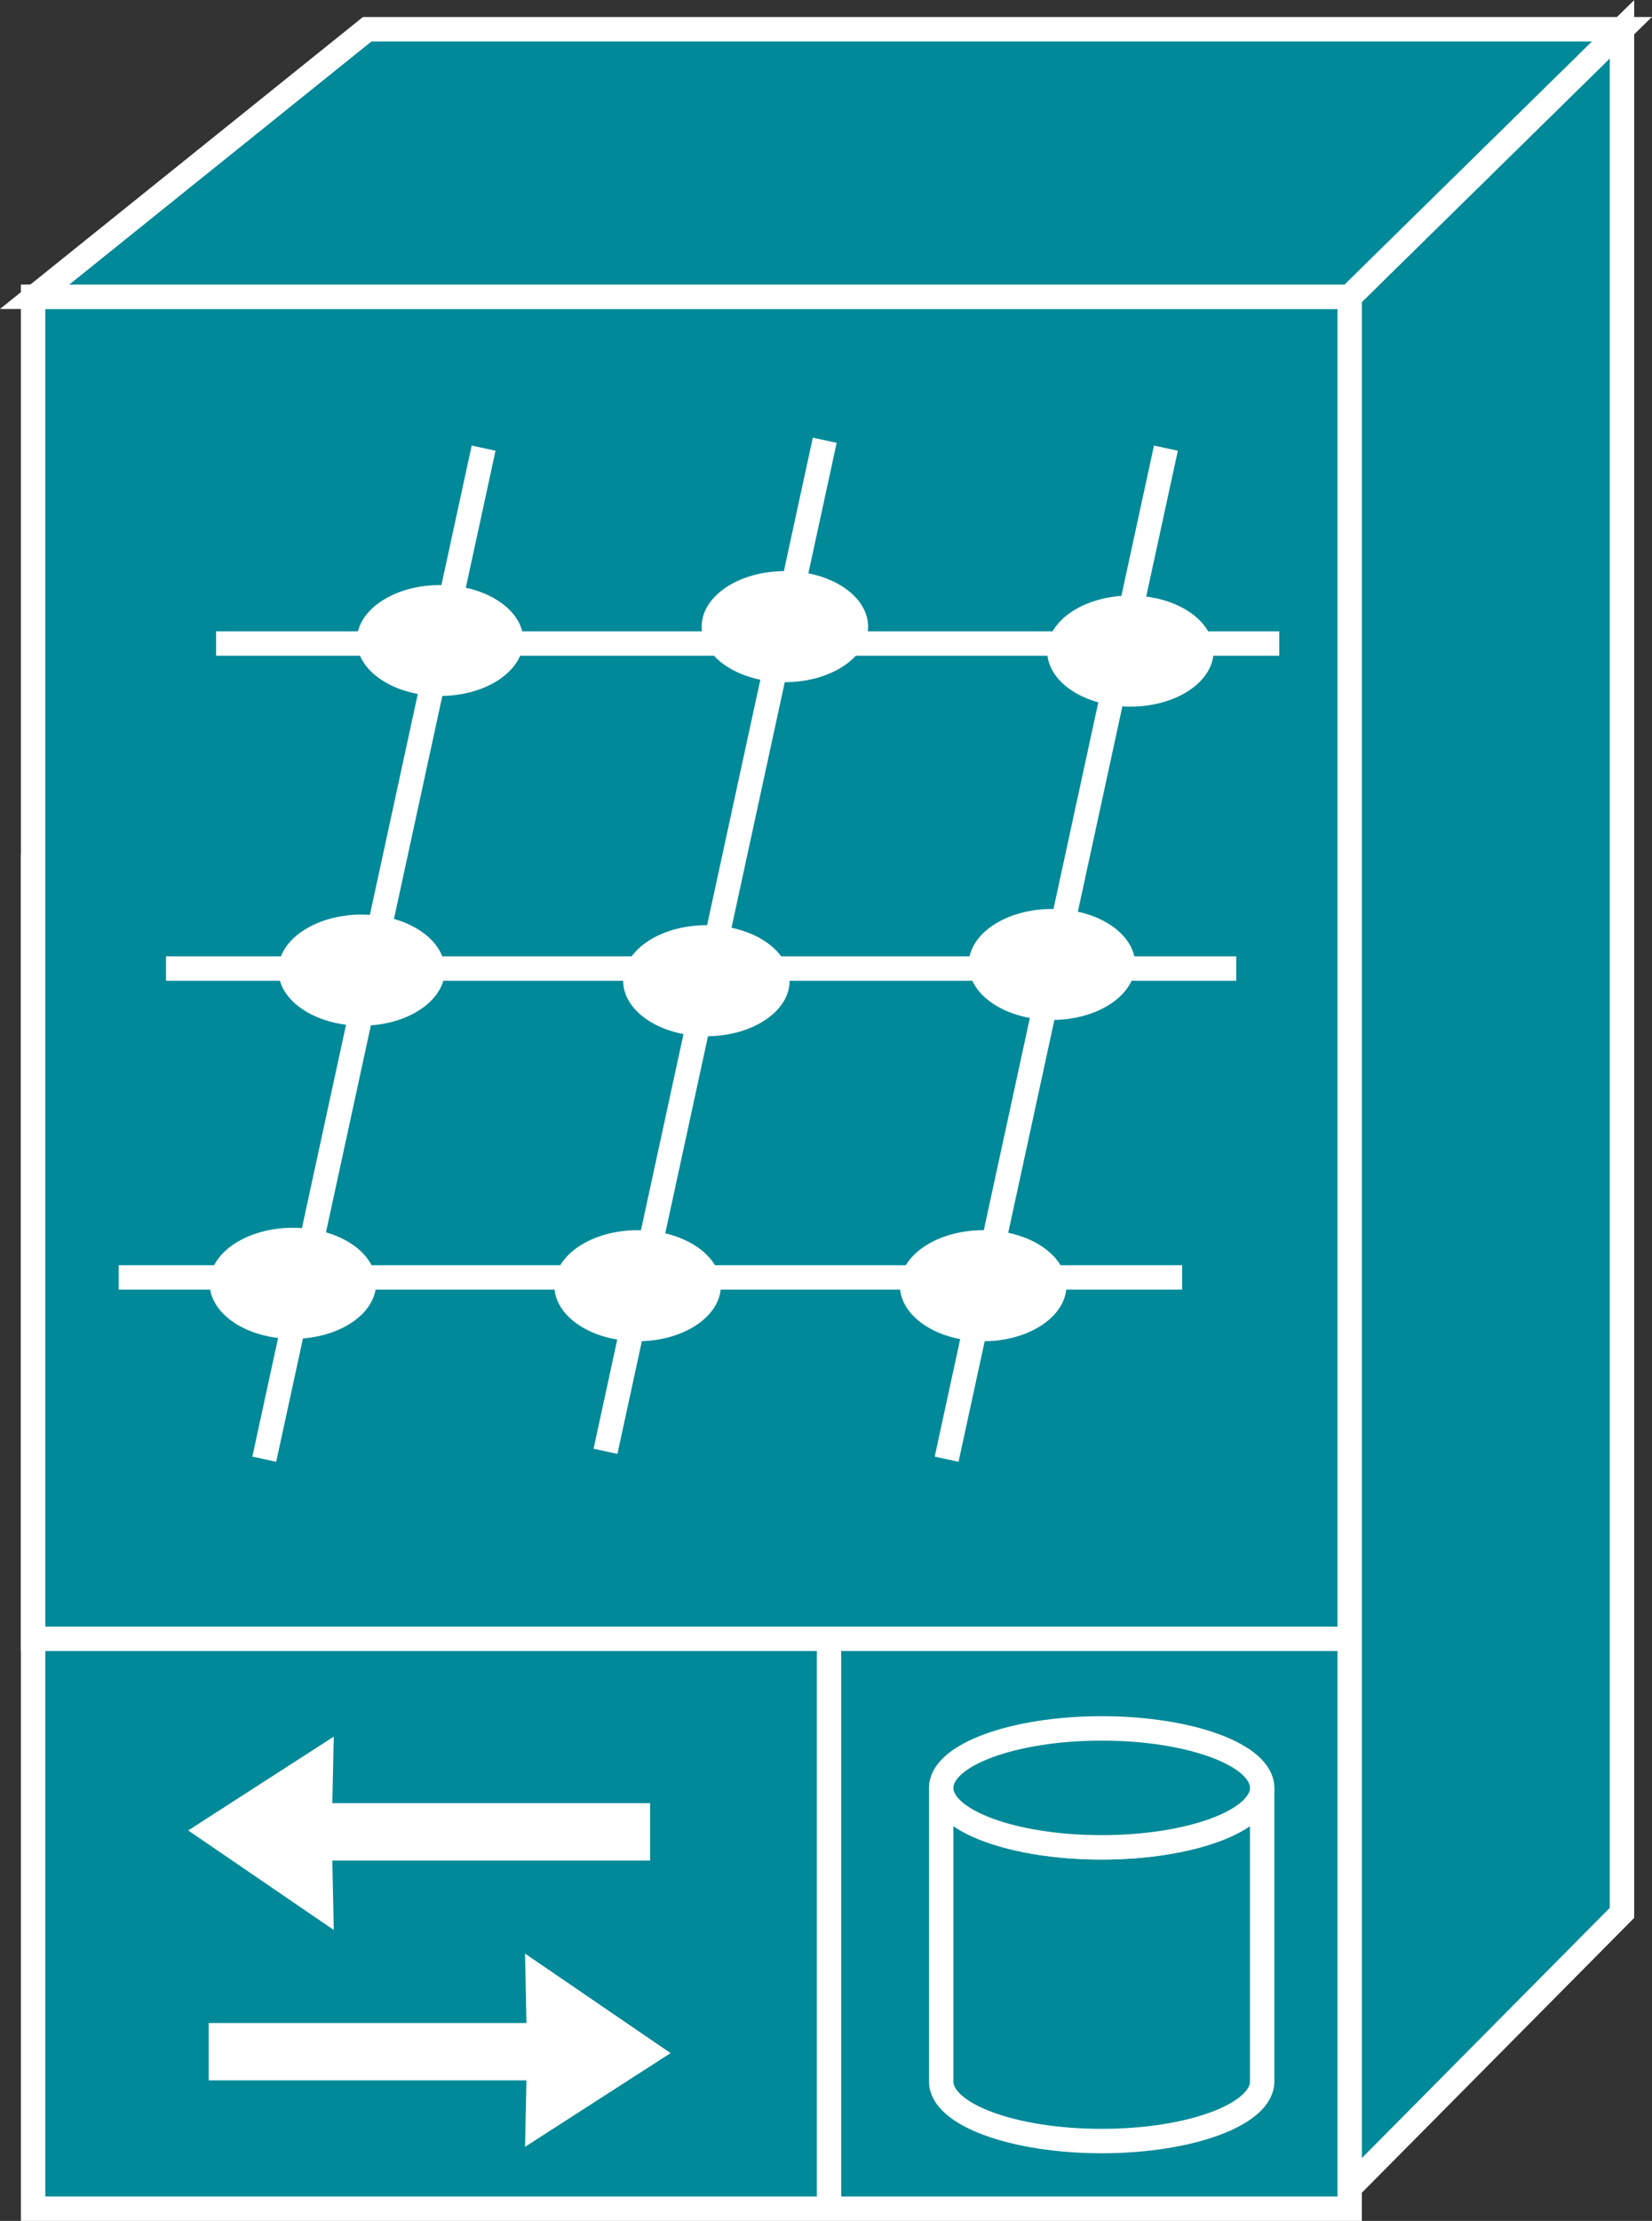 <?xml version="1.0" encoding="UTF-8" standalone="no"?>
<svg
   xmlns:dc="http://purl.org/dc/elements/1.1/"
   xmlns:cc="http://creativecommons.org/ns#"
   xmlns:rdf="http://www.w3.org/1999/02/22-rdf-syntax-ns#"
   xmlns:svg="http://www.w3.org/2000/svg"
   xmlns="http://www.w3.org/2000/svg"
   xmlns:sodipodi="http://sodipodi.sourceforge.net/DTD/sodipodi-0.dtd"
   xmlns:inkscape="http://www.inkscape.org/namespaces/inkscape"
   viewBox="0 0 36.093 48.493"
   height="48.493"
   width="36.093"
   xml:space="preserve"
   id="svg2"
   version="1.1"
   sodipodi:docname="multi-fabric_server_switch.svg"
   inkscape:version="0.92.3 (2405546, 2018-03-11)"><rect x="0" y="0" width="36.093" height="48.493" fill="#333333" stroke="none"/><sodipodi:namedview
     pagecolor="#ffffff"
     bordercolor="#666666"
     borderopacity="1"
     objecttolerance="10"
     gridtolerance="10"
     guidetolerance="10"
     inkscape:pageopacity="0"
     inkscape:pageshadow="2"
     inkscape:window-width="1551"
     inkscape:window-height="836"
     id="namedview48"
     showgrid="false"
     inkscape:zoom="19.466594"
     inkscape:cx="18.457628"
     inkscape:cy="24.246666"
     inkscape:window-x="49"
     inkscape:window-y="27"
     inkscape:window-maximized="1"
     inkscape:current-layer="svg2" /><defs
     id="defs6" /><g
     id="g982"><path
       inkscape:connector-curvature="0"
       d="M 29.487,48.226 V 18.924 H 0.723 V 48.226 H 29.487"
       style="fill:#008998;fill-opacity:1;fill-rule:nonzero;stroke:none;stroke-width:0.133"
       id="path14" /><path
       inkscape:connector-curvature="0"
       d="M 29.487,48.226 V 18.924 H 0.723 v 29.302 z"
       style="fill:none;stroke:#ffffff;stroke-width:0.533;stroke-linecap:butt;stroke-linejoin:miter;stroke-miterlimit:4;stroke-dasharray:none;stroke-opacity:1"
       id="path16" /><path
       inkscape:connector-curvature="0"
       d="m 29.487,18.924 5.949,-5.842"
       style="fill:#008998;fill-opacity:1;fill-rule:nonzero;stroke:none;stroke-width:0.133"
       id="path18" /><path
       inkscape:connector-curvature="0"
       d="m 29.487,18.924 5.949,-5.842"
       style="fill:none;stroke:#ffffff;stroke-width:0.533;stroke-linecap:butt;stroke-linejoin:miter;stroke-miterlimit:4;stroke-dasharray:none;stroke-opacity:1"
       id="path20" /><path
       inkscape:connector-curvature="0"
       d="M 18.113,18.924 V 48.226"
       style="fill:#008998;fill-opacity:1;fill-rule:nonzero;stroke:none;stroke-width:0.133"
       id="path22" /><path
       inkscape:connector-curvature="0"
       d="M 18.113,18.924 V 48.226"
       style="fill:none;stroke:#ffffff;stroke-width:0.533;stroke-linecap:butt;stroke-linejoin:miter;stroke-miterlimit:4;stroke-dasharray:none;stroke-opacity:1"
       id="path24" /><path
       inkscape:connector-curvature="0"
       d="M 29.487,35.782 V 6.48 H 0.723 V 35.782 H 29.487"
       style="fill:#008998;fill-opacity:1;fill-rule:nonzero;stroke:none;stroke-width:0.133"
       id="path26" /><path
       inkscape:connector-curvature="0"
       d="M 29.487,35.782 V 6.48 H 0.723 V 35.782 Z"
       style="fill:none;stroke:#ffffff;stroke-width:0.533;stroke-linecap:butt;stroke-linejoin:miter;stroke-miterlimit:4;stroke-dasharray:none;stroke-opacity:1"
       id="path28" /><path
       inkscape:connector-curvature="0"
       d="m 35.437,0.638 v 0 41.129 l -5.949,6 v -41.287 0 l 5.949,-5.842"
       style="fill:#008998;fill-opacity:1;fill-rule:nonzero;stroke:none;stroke-width:0.133"
       id="path30" /><path
       inkscape:connector-curvature="0"
       d="m 35.437,0.638 v 0 41.129 l -5.949,6 v -41.287 0 z"
       style="fill:none;stroke:#ffffff;stroke-width:0.533;stroke-linecap:butt;stroke-linejoin:miter;stroke-miterlimit:4;stroke-dasharray:none;stroke-opacity:1"
       id="path32" /><path
       inkscape:connector-curvature="0"
       d="M 29.487,6.48 H 0.757 L 8.023,0.638 H 35.437 l -5.949,5.842"
       style="fill:#008998;fill-opacity:1;fill-rule:nonzero;stroke:none;stroke-width:0.133"
       id="path34" /><path
       inkscape:connector-curvature="0"
       d="M 29.487,6.48 H 0.757 L 8.023,0.638 H 35.437 Z"
       style="fill:none;stroke:#ffffff;stroke-width:0.533;stroke-linecap:butt;stroke-linejoin:miter;stroke-miterlimit:4;stroke-dasharray:none;stroke-opacity:1"
       id="path36" /><path
       inkscape:connector-curvature="0"
       d="M 29.487,6.48 35.437,0.638"
       style="fill:#008998;fill-opacity:1;fill-rule:nonzero;stroke:none;stroke-width:0.133"
       id="path38" /><path
       inkscape:connector-curvature="0"
       d="M 29.487,6.48 35.437,0.638"
       style="fill:none;stroke:#ffffff;stroke-width:0.533;stroke-linecap:butt;stroke-linejoin:miter;stroke-miterlimit:4;stroke-dasharray:none;stroke-opacity:1"
       id="path40" /><path
       inkscape:connector-curvature="0"
       d="M 4.721,14.051 H 27.95"
       style="fill:#008998;fill-opacity:1;fill-rule:nonzero;stroke:none;stroke-width:0.133"
       id="path42" /><path
       inkscape:connector-curvature="0"
       d="M 4.721,14.051 H 27.95"
       style="fill:none;stroke:#ffffff;stroke-width:0.533;stroke-linecap:butt;stroke-linejoin:miter;stroke-miterlimit:4;stroke-dasharray:none;stroke-opacity:1"
       id="path44" /><path
       inkscape:connector-curvature="0"
       d="M 3.627,21.148 H 27.01"
       style="fill:#008998;fill-opacity:1;fill-rule:nonzero;stroke:none;stroke-width:0.133"
       id="path46" /><path
       inkscape:connector-curvature="0"
       d="M 3.627,21.148 H 27.01"
       style="fill:none;stroke:#ffffff;stroke-width:0.533;stroke-linecap:butt;stroke-linejoin:miter;stroke-miterlimit:4;stroke-dasharray:none;stroke-opacity:1"
       id="path48" /><path
       inkscape:connector-curvature="0"
       d="M 2.593,27.892 H 25.828"
       style="fill:#008998;fill-opacity:1;fill-rule:nonzero;stroke:none;stroke-width:0.133"
       id="path50" /><path
       inkscape:connector-curvature="0"
       d="M 2.593,27.892 H 25.828"
       style="fill:none;stroke:#ffffff;stroke-width:0.533;stroke-linecap:butt;stroke-linejoin:miter;stroke-miterlimit:4;stroke-dasharray:none;stroke-opacity:1"
       id="path52" /><path
       inkscape:connector-curvature="0"
       d="M 5.774,31.861 10.566,9.785"
       style="fill:#008998;fill-opacity:1;fill-rule:nonzero;stroke:none;stroke-width:0.133"
       id="path54" /><path
       inkscape:connector-curvature="0"
       d="M 5.774,31.861 10.566,9.785"
       style="fill:none;stroke:#ffffff;stroke-width:0.533;stroke-linecap:butt;stroke-linejoin:miter;stroke-miterlimit:4;stroke-dasharray:none;stroke-opacity:1"
       id="path56" /><path
       inkscape:connector-curvature="0"
       d="M 20.682,31.861 25.473,9.785"
       style="fill:#008998;fill-opacity:1;fill-rule:nonzero;stroke:none;stroke-width:0.133"
       id="path58" /><path
       inkscape:connector-curvature="0"
       d="M 20.682,31.861 25.473,9.785"
       style="fill:none;stroke:#ffffff;stroke-width:0.533;stroke-linecap:butt;stroke-linejoin:miter;stroke-miterlimit:4;stroke-dasharray:none;stroke-opacity:1"
       id="path60" /><path
       inkscape:connector-curvature="0"
       d="M 13.229,31.689 18.019,9.613"
       style="fill:#008998;fill-opacity:1;fill-rule:nonzero;stroke:none;stroke-width:0.133"
       id="path62" /><path
       inkscape:connector-curvature="0"
       d="M 13.229,31.689 18.019,9.613"
       style="fill:none;stroke:#ffffff;stroke-width:0.533;stroke-linecap:butt;stroke-linejoin:miter;stroke-miterlimit:4;stroke-dasharray:none;stroke-opacity:1"
       id="path64" /><path
       inkscape:connector-curvature="0"
       d="m 11.434,13.985 c 0,0.669 -0.815,1.211 -1.819,1.211 -1.004,0 -1.819,-0.542 -1.819,-1.211 0,-0.669 0.815,-1.211 1.819,-1.211 1.004,0 1.819,0.542 1.819,1.211"
       style="fill:#ffffff;fill-opacity:1;fill-rule:nonzero;stroke:none;stroke-width:0.133"
       id="path66" /><path
       inkscape:connector-curvature="0"
       d="m 18.966,13.683 c 0,0.67 -0.813,1.212 -1.818,1.212 -1.005,0 -1.818,-0.542 -1.818,-1.212 0,-0.669 0.812,-1.213 1.818,-1.213 1.005,0 1.818,0.543 1.818,1.213"
       style="fill:#ffffff;fill-opacity:1;fill-rule:nonzero;stroke:none;stroke-width:0.133"
       id="path68" /><path
       inkscape:connector-curvature="0"
       d="m 26.515,14.216 c 0,0.671 -0.814,1.213 -1.818,1.213 -1.005,0 -1.818,-0.542 -1.818,-1.213 0,-0.668 0.812,-1.212 1.818,-1.212 1.004,0 1.818,0.544 1.818,1.212"
       style="fill:#ffffff;fill-opacity:1;fill-rule:nonzero;stroke:none;stroke-width:0.133"
       id="path70" /><path
       inkscape:connector-curvature="0"
       d="m 9.719,21.183 c 0,0.669 -0.815,1.213 -1.819,1.213 -1.004,0 -1.818,-0.544 -1.818,-1.213 0,-0.669 0.814,-1.213 1.818,-1.213 1.004,0 1.819,0.543 1.819,1.213"
       style="fill:#ffffff;fill-opacity:1;fill-rule:nonzero;stroke:none;stroke-width:0.133"
       id="path72" /><path
       inkscape:connector-curvature="0"
       d="m 17.252,21.415 c 0,0.669 -0.815,1.211 -1.818,1.211 -1.004,0 -1.819,-0.542 -1.819,-1.211 0,-0.67 0.815,-1.214 1.819,-1.214 1.003,0 1.818,0.543 1.818,1.214"
       style="fill:#ffffff;fill-opacity:1;fill-rule:nonzero;stroke:none;stroke-width:0.133"
       id="path74" /><path
       inkscape:connector-curvature="0"
       d="m 24.802,21.058 c 0,0.672 -0.815,1.212 -1.818,1.212 -1.005,0 -1.82,-0.54 -1.82,-1.212 0,-0.668 0.815,-1.211 1.82,-1.211 1.003,0 1.818,0.543 1.818,1.211"
       style="fill:#ffffff;fill-opacity:1;fill-rule:nonzero;stroke:none;stroke-width:0.133"
       id="path76" /><path
       inkscape:connector-curvature="0"
       d="m 8.217,28.02 c 0,0.671 -0.814,1.213 -1.818,1.213 -1.004,0 -1.819,-0.542 -1.819,-1.213 0,-0.669 0.815,-1.212 1.819,-1.212 1.004,0 1.818,0.543 1.818,1.212"
       style="fill:#ffffff;fill-opacity:1;fill-rule:nonzero;stroke:none;stroke-width:0.133"
       id="path78" /><path
       inkscape:connector-curvature="0"
       d="m 15.749,28.074 c 0,0.669 -0.813,1.212 -1.818,1.212 -1.005,0 -1.819,-0.543 -1.819,-1.212 0,-0.669 0.814,-1.213 1.819,-1.213 1.005,0 1.818,0.544 1.818,1.213"
       style="fill:#ffffff;fill-opacity:1;fill-rule:nonzero;stroke:none;stroke-width:0.133"
       id="path80" /><path
       inkscape:connector-curvature="0"
       d="m 23.299,28.074 c 0,0.669 -0.815,1.212 -1.818,1.212 -1.005,0 -1.819,-0.543 -1.819,-1.212 0,-0.669 0.814,-1.213 1.819,-1.213 1.003,0 1.818,0.544 1.818,1.213"
       style="fill:#ffffff;fill-opacity:1;fill-rule:nonzero;stroke:none;stroke-width:0.133"
       id="path82" /><path
       inkscape:connector-curvature="0"
       d="m 27.576,39.038 c 0,0.716 -1.57,1.298 -3.506,1.298 -1.936,0 -3.507,-0.582 -3.507,-1.298 v 6.41 c 0,0.719 1.57,1.301 3.507,1.301 1.936,0 3.506,-0.582 3.506,-1.301 V 39.038"
       style="fill:#008998;fill-opacity:1;fill-rule:nonzero;stroke:none;stroke-width:0.133"
       id="path84" /><path
       inkscape:connector-curvature="0"
       d="m 27.576,39.038 c 0,0.716 -1.57,1.298 -3.506,1.298 -1.936,0 -3.507,-0.582 -3.507,-1.298 v 6.41 c 0,0.719 1.57,1.301 3.507,1.301 1.936,0 3.506,-0.582 3.506,-1.301 z"
       style="fill:none;stroke:#ffffff;stroke-width:0.533;stroke-linecap:butt;stroke-linejoin:miter;stroke-miterlimit:4;stroke-dasharray:none;stroke-opacity:1"
       id="path86" /><path
       inkscape:connector-curvature="0"
       d="m 24.07,40.336 c 1.936,0 3.506,-0.582 3.506,-1.298 0,-0.718 -1.57,-1.299 -3.506,-1.299 -1.936,0 -3.507,0.582 -3.507,1.299 0,0.716 1.57,1.298 3.507,1.298"
       style="fill:#008998;fill-opacity:1;fill-rule:nonzero;stroke:none;stroke-width:0.133"
       id="path88" /><path
       inkscape:connector-curvature="0"
       d="m 24.07,40.336 c 1.936,0 3.506,-0.582 3.506,-1.298 0,-0.718 -1.57,-1.299 -3.506,-1.299 -1.936,0 -3.507,0.582 -3.507,1.299 0,0.716 1.57,1.298 3.507,1.298 z"
       style="fill:none;stroke:#ffffff;stroke-width:0.533;stroke-linecap:butt;stroke-linejoin:miter;stroke-miterlimit:4;stroke-dasharray:none;stroke-opacity:1"
       id="path90" /><path
       inkscape:connector-curvature="0"
       d="M 4.559,45.424 H 11.502 l -0.031,1.451 3.18,-2.046 -3.18,-2.173 0.031,1.516 H 4.559"
       style="fill:#ffffff;fill-opacity:1;fill-rule:nonzero;stroke:none;stroke-width:0.133"
       id="path92" /><path
       inkscape:connector-curvature="0"
       d="M 14.204,39.371 H 7.261 l 0.031,-1.452 -3.18,2.048 3.18,2.173 -0.031,-1.516 H 14.204"
       style="fill:#ffffff;fill-opacity:1;fill-rule:nonzero;stroke:none;stroke-width:0.133"
       id="path94" /></g></svg>